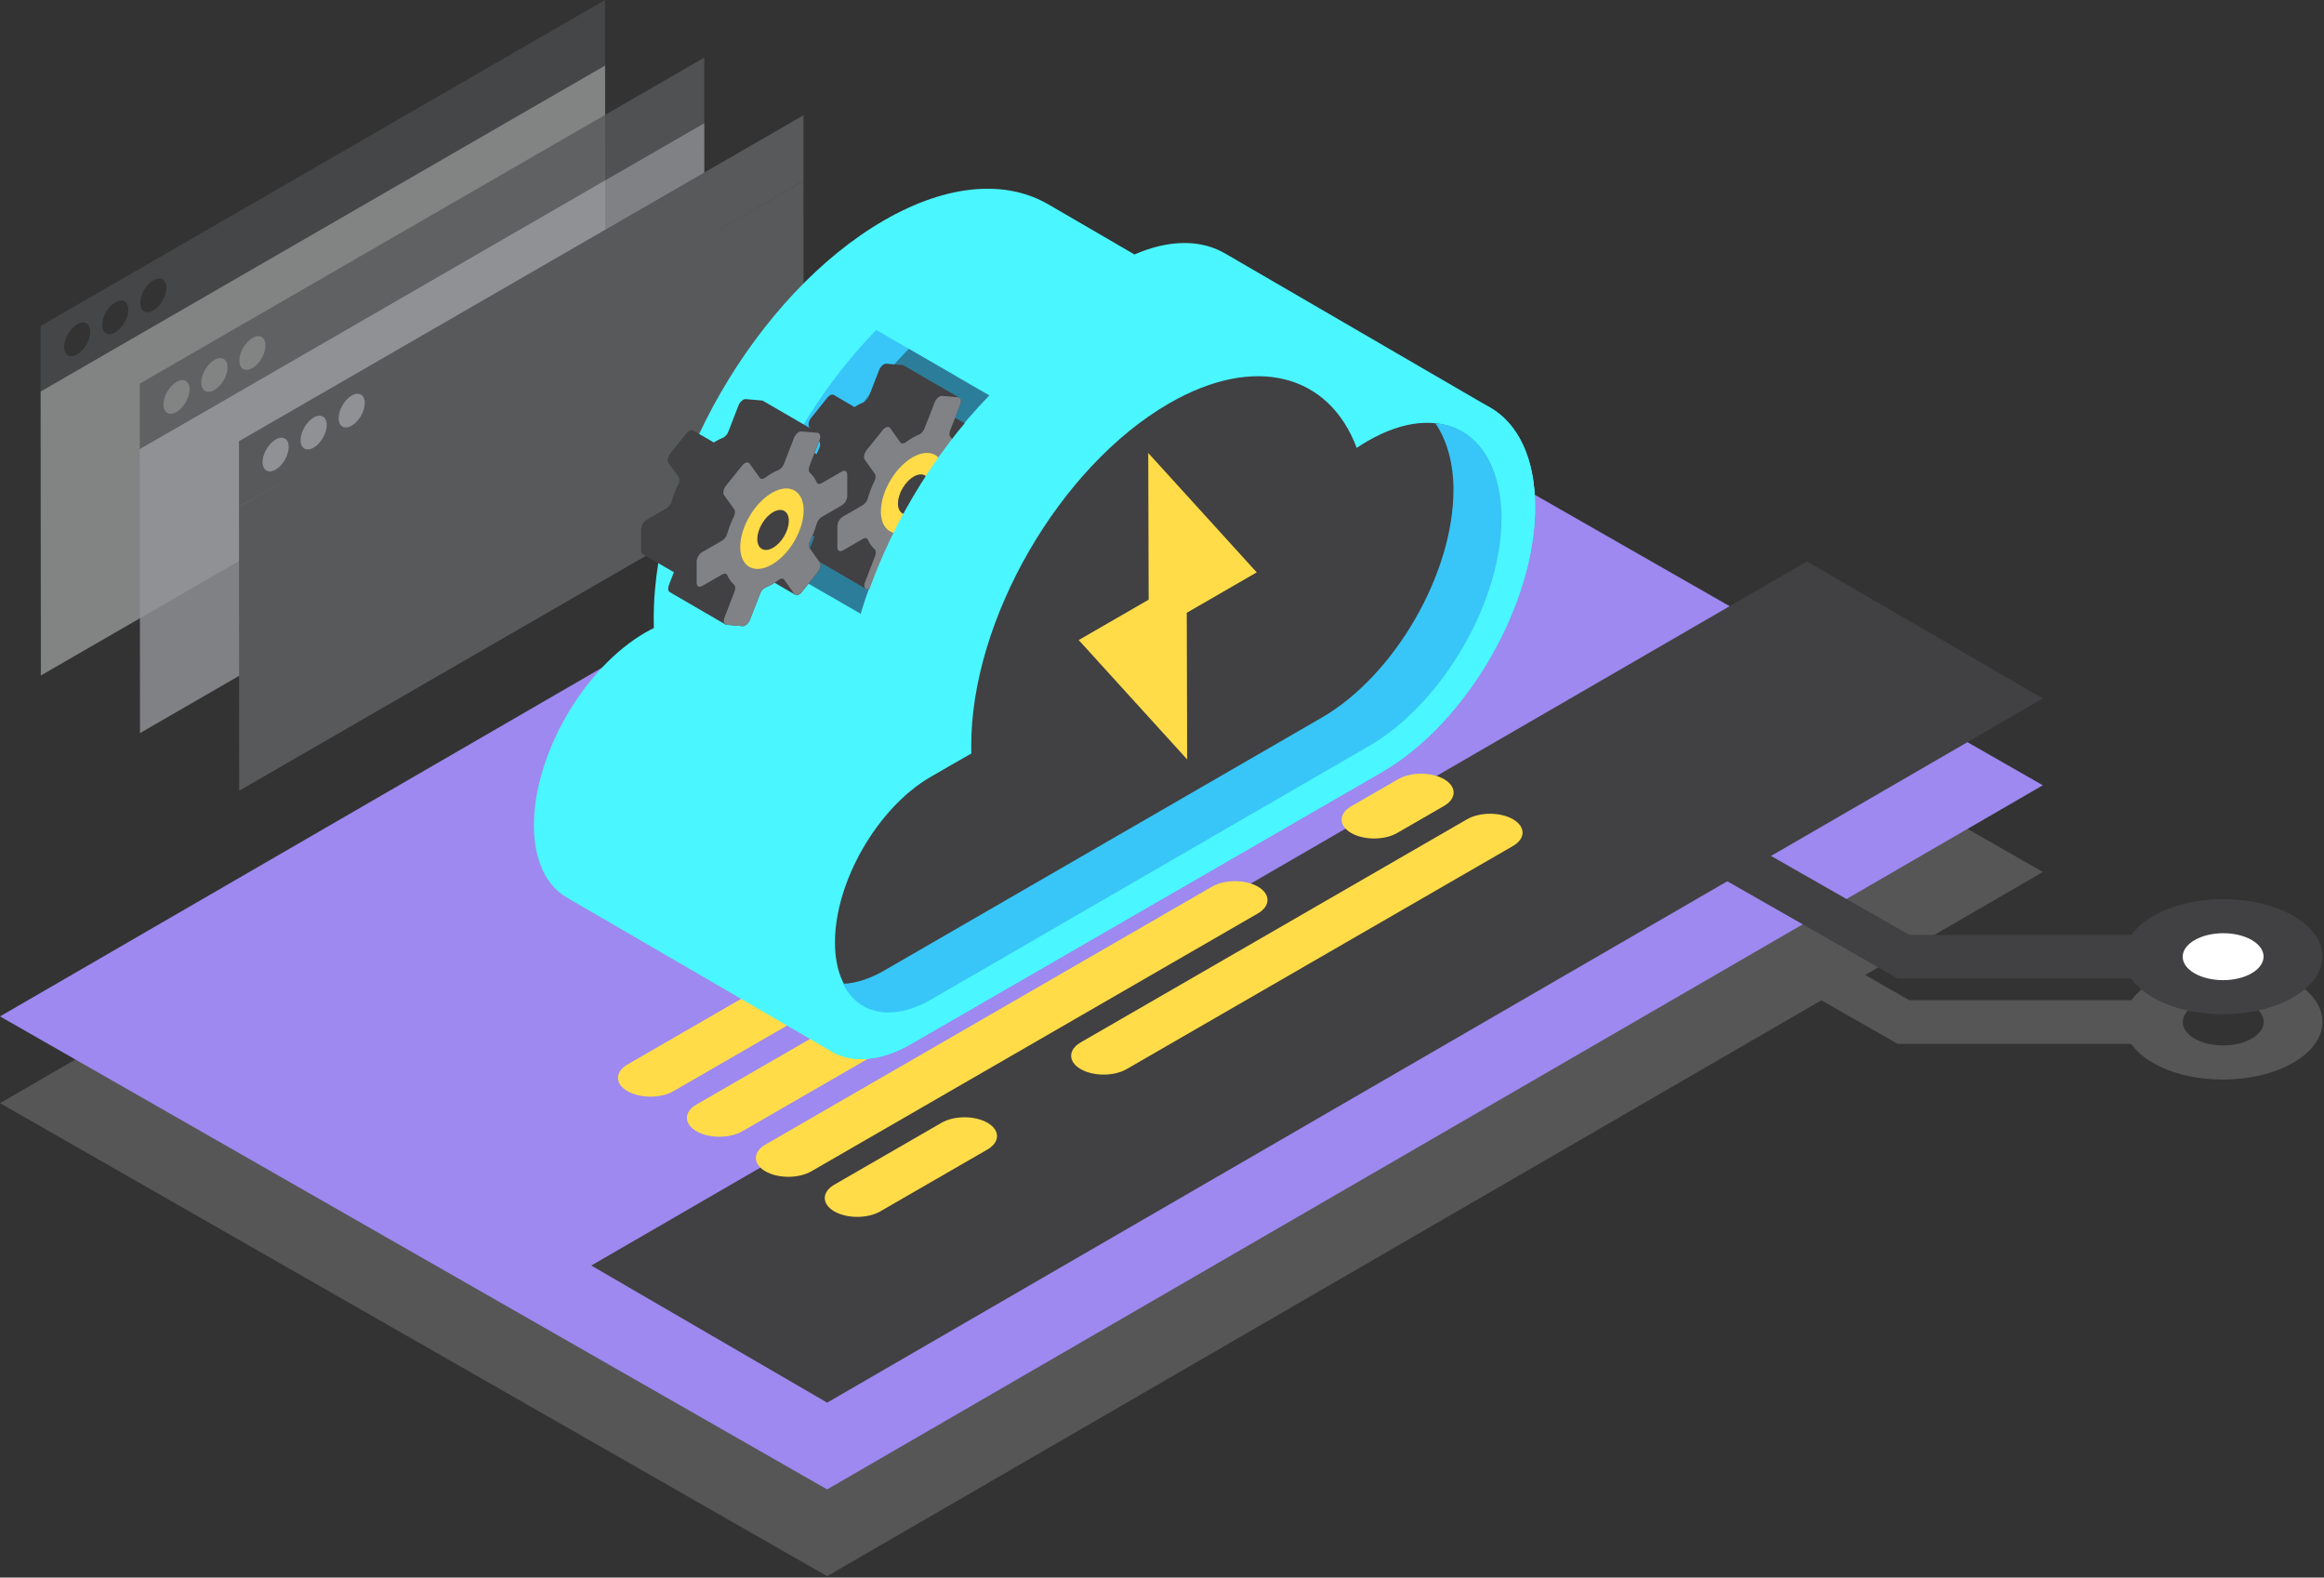 <?xml version="1.0" encoding="UTF-8"?>
<svg width="1422px" height="965px" viewBox="0 0 1422 965" version="1.1" xmlns="http://www.w3.org/2000/svg" xmlns:xlink="http://www.w3.org/1999/xlink">
    <rect x="0" y="0" width="1422" height="965" fill="#333333" stroke="none"/>
    <!-- Generator: Sketch 50.2 (55047) - http://www.bohemiancoding.com/sketch -->
    <title>Asset 2</title>
    <desc>Created with Sketch.</desc>
    <defs></defs>
    <g id="Page-1" stroke="none" stroke-width="1" fill="none" fill-rule="evenodd">
        <g id="Asset-2" fill-rule="nonzero">
            <g id="Group" opacity="0.5" transform="translate(24, 0)">
                <path d="M346.23,40.09 L89.23,189.34 L0.84,239.5 L0.84,199.41 L346.23,0 L346.23,40.09 Z M46.52,203.32 C50.95,200.77 54.52,194.58 54.52,189.49 C54.52,184.4 50.9,182.36 46.52,184.92 C42.14,187.48 38.52,193.66 38.52,198.75 C38.52,203.84 42.13,205.88 46.52,203.32 Z M69.81,189.88 C74.23,187.33 77.81,181.14 77.81,176.05 C77.81,170.96 74.2,168.92 69.81,171.47 C65.42,174.02 61.81,180.22 61.81,185.31 C61.81,190.4 65.42,192.44 69.81,189.88 Z M23.25,216.76 C27.67,214.21 31.25,208.02 31.25,202.93 C31.25,197.84 27.64,195.8 23.25,198.36 C18.86,200.92 15.25,207.1 15.25,212.18 C15.25,217.26 18.86,219.32 23.25,216.76 Z" id="Shape" fill="#58595B"></path>
                <polygon id="Shape" fill="#D1D3D4" points="346.35 213.77 1 413.18 0.84 239.5 346.23 40.09"></polygon>
            </g>
            <g id="Group" opacity="0.8" transform="translate(85, 35)">
                <path d="M345.93,40.33 L88.93,189.58 L0.54,239.75 L0.54,199.66 L345.93,0.24 L345.93,40.33 Z M46.22,203.57 C50.65,201.01 54.22,194.82 54.22,189.74 C54.22,184.66 50.59,182.61 46.17,185.16 C41.75,187.71 38.17,193.91 38.17,198.99 C38.17,204.07 41.78,206.12 46.17,203.57 L46.22,203.57 Z M69.46,190.13 C73.88,187.57 77.46,181.38 77.46,176.3 C77.46,171.22 73.85,169.16 69.46,171.72 C65.07,174.28 61.46,180.47 61.46,185.55 C61.46,190.63 65.07,192.69 69.46,190.13 Z M23,217 C27.42,214.44 31,208.25 31,203.17 C31,198.09 27.39,196.03 23,198.59 C18.61,201.15 15,207.33 15,212.42 C15,217.51 18.61,219.55 23,217 Z" id="Shape" fill="#58595B"></path>
                <polygon id="Shape" fill="#939598" points="346.05 214 0.66 413.42 0.54 239.75 345.93 40.33"></polygon>
            </g>
            <g id="Group" transform="translate(146, 70)" fill="#58595B">
                <path d="M345.63,40.58 L88.63,189.83 L0.24,240 L0.24,199.9 L345.63,0.49 L345.63,40.58 Z M45.92,203.81 C50.35,201.26 53.92,195.07 53.92,189.98 C53.92,184.89 50.3,182.85 45.92,185.41 C41.54,187.97 37.92,194.15 37.92,199.23 C37.92,204.31 41.54,206.37 45.92,203.81 Z M69.2,190.37 C73.63,187.82 77.2,181.63 77.2,176.54 C77.2,171.45 73.59,169.41 69.2,171.96 C64.81,174.51 61.2,180.71 61.2,185.8 C61.2,190.89 64.81,192.93 69.2,190.37 Z M22.65,217.25 C27.07,214.7 30.65,208.51 30.65,203.42 C30.65,198.33 27.04,196.29 22.65,198.84 C18.26,201.39 14.65,207.59 14.65,212.67 C14.65,217.75 18.26,219.81 22.65,217.25 Z" id="Shape"></path>
                <polygon id="Shape" points="345.75 214.25 0.36 413.67 0.24 240 345.63 40.58"></polygon>
            </g>
            <g id="Group" transform="translate(0, 191)">
                <path d="M1403.41,409.29 C1379.76,395.54 1341.29,395.54 1317.48,409.29 C1312.263,412.136 1307.717,416.067 1304.15,420.82 L1168.27,420.82 L1141.27,405.39 L1250.01,342.39 L743.85,53.09 L0,483.8 L506.11,773.14 L1114.47,420.88 L1161.19,447.53 L1304,447.53 C1307.519,452.278 1312.022,456.211 1317.2,459.06 C1340.85,472.81 1379.33,472.81 1403.13,459.06 C1426.93,445.31 1427.06,423 1403.41,409.29 Z M1377.77,444.29 C1368.06,449.89 1352.37,449.89 1342.77,444.29 C1333.17,438.69 1333.17,429.6 1342.88,423.99 C1352.59,418.38 1368.28,418.39 1377.93,423.99 C1387.58,429.59 1387.48,438.72 1377.77,444.33 L1377.77,444.29 Z" id="Shape" fill="#A7A9AC" opacity="0.3"></path>
                <polygon id="Shape" fill="#9D89EF" points="0 430.72 506.11 720.06 1249.96 289.35 743.85 0.01"></polygon>
                <polygon id="Shape" fill="#414042" points="361.8 583.12 506.11 666.98 1249.96 236.27 1105.65 152.41"></polygon>
                <polygon id="Shape" fill="#414042" points="1161.19 407.56 1318.93 407.56 1318.93 380.85 1168.27 380.85 989.84 279.07 976.61 302.27"></polygon>
                <g transform="translate(1299, 359)" id="Shape">
                    <path d="M18.48,10.32 C-5.33,24.06 -5.45,46.32 18.2,60.09 C41.85,73.86 80.33,73.84 104.13,60.09 C127.93,46.34 128.06,24.09 104.41,10.32 C80.76,-3.45 42.29,-3.43 18.48,10.32 Z" fill="#414042"></path>
                    <path d="M43.84,25.05 C34.13,30.66 34.08,39.75 43.73,45.35 C53.38,50.95 69.06,50.96 78.73,45.35 C88.4,39.74 88.49,30.65 78.85,25.04 C69.21,19.43 53.55,19.45 43.84,25.05 Z" fill="#FFFFFF"></path>
                </g>
            </g>
            <g id="Group" transform="translate(326, 115)">
                <g transform="translate(52, 309)" fill="#FFDC48" id="Shape">
                    <path d="M364.44,20.16 C356.63,24.67 356.58,31.99 364.35,36.5 C372.12,41.01 384.74,41.01 392.56,36.5 L421.2,20 C429.01,15.49 429.05,8.17 421.29,3.66 C413.53,-0.85 400.89,-0.85 393.08,3.66 L364.44,20.16 Z"></path>
                    <path d="M349.68,77.54 C341.86,82.06 341.83,89.37 349.59,93.88 C357.35,98.39 369.98,98.4 377.8,93.88 L463.38,44.48 C471.19,39.96 471.23,32.65 463.47,28.13 C455.71,23.61 443.07,23.62 435.26,28.13 L349.68,77.54 Z"></path>
                    <g transform="translate(0, 65)">
                        <path d="M283.29,148.6 C275.48,153.11 275.44,160.43 283.2,164.94 C290.96,169.45 303.6,169.45 311.41,164.94 L547.74,28.5 C555.55,23.99 555.59,16.67 547.83,12.16 C540.07,7.65 527.43,7.65 519.62,12.16 L283.29,148.6 Z"></path>
                        <path d="M6,162.1 C-1.82,166.61 -1.86,173.93 5.91,178.44 C13.68,182.95 26.3,182.95 34.12,178.44 L307.32,20.71 C315.13,16.2 315.17,8.88 307.41,4.37 C299.65,-0.14 287.01,-0.14 279.2,4.37 L6,162.1 Z"></path>
                        <path d="M48.19,186.61 C40.37,191.12 40.33,198.44 48.1,202.95 C55.87,207.46 68.49,207.46 76.31,202.95 L292.55,78.1 C300.37,73.59 300.41,66.27 292.65,61.76 C284.89,57.25 272.25,57.25 264.44,61.76 L48.19,186.61 Z"></path>
                        <path d="M90.37,211.12 C82.55,215.63 82.51,222.95 90.27,227.46 C98.03,231.97 110.67,231.97 118.49,227.46 L391.68,69.74 C399.49,65.22 399.53,57.91 391.77,53.39 C384.01,48.87 371.37,48.88 363.56,53.39 L90.37,211.12 Z"></path>
                        <path d="M132.55,235.63 C124.73,240.14 124.69,247.46 132.45,251.97 C140.21,256.48 152.85,256.49 160.66,251.97 L226.17,214.16 C233.99,209.64 234.02,202.33 226.26,197.82 C218.5,193.31 205.87,193.3 198.05,197.82 L132.55,235.63 Z"></path>
                    </g>
                    <path d="M448.8,69.18 C440.98,73.69 440.94,81.01 448.71,85.52 C456.48,90.03 469.1,90.03 476.92,85.52 L505.56,69 C513.37,64.49 513.41,57.17 505.65,52.66 C497.89,48.15 485.25,48.14 477.44,52.66 L448.8,69.18 Z"></path>
                </g>
                <g>
                    <g id="Shape">
                        <path d="M68.93,271.89 C70.66,270.89 72.38,270 74.09,269.16 C74.03,267.4 73.99,265.63 73.99,263.84 C73.73,174.15 136.8,64.91 214.86,19.84 C254.14,-2.84 289.72,-4.94 315.41,9.99 L368.17,40.65 C389.69,31.29 408.99,31.54 423.53,40 L585.84,134.32 L585.68,134.23 C602.68,144.02 613.24,164.95 613.32,194.74 C613.49,254.52 571.46,327.34 519.43,357.37 L231.69,523.5 C212.12,534.8 194.46,535.5 181.94,527.6 C182.29,527.82 182.63,528.06 182.99,528.27 L20.68,433.94 C8.39,426.8 0.77,411.62 0.68,390.05 C0.59,346.61 31.13,293.71 68.93,271.89 Z" fill="#4AF6FF"></path>
                        <path d="M377.17,114.15 C299.17,159.22 236.05,268.46 236.3,358.15 C236.3,359.94 236.35,361.71 236.4,363.46 C234.7,364.3 232.98,365.19 231.24,366.19 C193.45,388 162.9,440.93 163,484.36 C163.1,527.79 193.86,545.31 231.66,523.49 L519.43,357.36 C571.43,327.36 613.49,254.51 613.32,194.73 C613.15,134.95 570.84,110.83 518.81,140.87 C516.143,142.41 513.507,144.077 510.9,145.87 C491.43,93.66 438.86,78.54 377.17,114.15 Z" fill="#4AF6FF"></path>
                        <path d="M389.29,131.78 C322.29,170.49 268.09,264.31 268.29,341.33 C268.29,342.87 268.29,344.39 268.38,345.9 C266.91,346.62 244.95,359.35 243.46,360.21 C211,379 184.79,424.38 184.9,461.68 C185.01,498.98 211.41,514.02 243.9,495.28 L511.46,340.65 C556.14,314.85 592.24,252.32 592.09,200.98 C591.94,149.64 555.61,128.93 510.93,154.73 C508.643,156.063 506.377,157.483 504.13,158.99 C487.41,114.19 442.26,101.2 389.29,131.78 Z" fill="#414042"></path>
                        <path d="M215.11,478.62 L482.7,324 C527.38,298.2 563.48,235.67 563.33,184.34 C563.33,167.72 558.95,153.57 552.27,143.91 C576.47,145.63 592.65,167.99 592.74,201.83 C592.89,253.16 556.29,315.57 511.61,341.36 L243.79,496.36 C219.72,510.25 199.07,505.36 189.91,486.79 C197.51,486.5 206.16,483.79 215.11,478.62 Z" fill="#37C6F7"></path>
                    </g>
                    <polygon id="Shape" fill="#FFDC48" points="376.58 162.08 376.84 251.81 334.03 276.52 400.4 349.55 400.15 259.83 442.96 235.11"></polygon>
                    <g transform="translate(131, 86)">
                        <g id="Shape">
                            <path d="M49.7,162.92 L0.51,134.48 C15.22,85.69 43.67,37.27 79.14,0.85 L128.51,29.39 C93,65.74 64.49,114.12 49.7,162.92 Z" fill="#37C6F7"></path>
                            <path d="M69.59,174.44 L20.4,146 C35.11,97.2 63.56,48.79 99.03,12.36 L148.4,40.9 C112.89,77.26 84.38,125.64 69.59,174.44 Z" fill="#2C7D99"></path>
                        </g>
                        <g transform="translate(21, 21)">
                            <g id="Shape">
                                <path d="M3.61,74.3 L16,67.18 C17.481,66.215 18.564,64.749 19.05,63.05 C20.108,59.426 21.476,55.899 23.14,52.51 C23.96,50.8 24.06,49.08 23.38,48.12 L17.18,39.4 C16.26,38.11 16.8,35.48 18.38,33.52 L28.21,21.29 C28.667,20.705 29.226,20.207 29.86,19.82 C30.55,19.331 31.448,19.244 32.22,19.59 L44.83,27 C45.32,26.69 45.83,26.37 46.31,26.08 C47.633,25.328 49.003,24.66 50.41,24.08 C50.573,24.018 50.731,23.941 50.88,23.85 C52.189,23.011 53.19,21.768 53.73,20.31 L59.86,4.47 C60.404,3.006 61.407,1.757 62.72,0.91 C63.216,0.599 63.795,0.446 64.38,0.47 L74.25,1.32 C74.497,1.338 74.737,1.413 74.95,1.54 L108.95,21.29 L108.84,21.29 C109.95,21.83 110.25,23.59 109.47,25.61 L106.42,33.5 L125.49,44.58 C126.184,45.053 126.567,45.864 126.49,46.7 L126.49,59.78 C126.365,62.101 125.138,64.223 123.19,65.49 L110.86,72.61 C109.374,73.571 108.286,75.038 107.8,76.74 C106.741,80.366 105.376,83.895 103.72,87.29 C102.89,88.98 102.8,90.72 103.47,91.67 L109.68,100.38 C110.59,101.67 110.06,104.31 108.48,106.28 L98.64,118.5 C98.189,119.085 97.633,119.58 97,119.96 C96.258,120.52 95.247,120.564 94.46,120.07 L94.64,120.2 L82,112.7 C81.5,113.01 81,113.33 80.51,113.62 C79.189,114.376 77.819,115.044 76.41,115.62 C76.253,115.689 76.099,115.765 75.95,115.85 C74.641,116.693 73.64,117.939 73.1,119.4 L66.96,135.24 C66.419,136.706 65.415,137.956 64.1,138.8 C63.607,139.111 63.032,139.264 62.45,139.24 L52.57,138.39 C52.244,138.363 51.933,138.238 51.68,138.03 C51.75,138.08 51.8,138.14 51.87,138.18 L17.87,118.43 C16.87,117.83 16.58,116.1 17.34,114.15 L20.39,106.26 L1.32,95.18 C0.626,94.703 0.244,93.889 0.32,93.05 L0.32,79.98 C0.451,77.671 1.672,75.562 3.61,74.3 Z" fill="#414042"></path>
                                <path d="M63.8,39.57 C63.166,39.957 62.607,40.455 62.15,41.04 L52.31,53.27 C50.73,55.27 50.2,57.86 51.11,59.16 L57.32,67.87 C57.99,68.87 57.9,70.55 57.07,72.26 C55.415,75.651 54.053,79.177 53,82.8 C52.529,84.492 51.464,85.959 50,86.93 L37.66,94.05 C35.713,95.317 34.49,97.44 34.37,99.76 L34.37,112.84 C34.37,114.94 35.86,115.78 37.69,114.73 L50,107.61 C51.35,106.83 52.56,107.06 53.07,108.21 C54.014,110.418 55.422,112.396 57.2,114.01 C58.04,114.75 58.14,116.37 57.47,118.09 L51.34,133.93 C50.43,136.27 50.98,138.29 52.56,138.42 L62.44,139.27 C63.022,139.294 63.597,139.141 64.09,138.83 C65.405,137.986 66.409,136.736 66.95,135.27 L73.09,119.43 C73.63,117.969 74.631,116.723 75.94,115.88 C76.089,115.795 76.243,115.719 76.4,115.65 C77.809,115.074 79.179,114.406 80.5,113.65 C81.917,112.828 83.286,111.927 84.6,110.95 C84.748,110.842 84.901,110.742 85.06,110.65 C86.23,109.97 87.33,110.05 87.93,110.89 L94.13,119.61 C94.75,120.47 95.86,120.51 97.01,119.85 C97.643,119.47 98.199,118.975 98.65,118.39 L108.49,106.17 C110.07,104.17 110.6,101.56 109.69,100.27 L103.48,91.56 C102.81,90.61 102.9,88.87 103.73,87.18 C105.386,83.785 106.751,80.256 107.81,76.63 C108.296,74.928 109.384,73.461 110.87,72.5 L123.2,65.38 C125.148,64.113 126.375,61.991 126.5,59.67 L126.5,46.59 C126.5,44.5 125.01,43.65 123.18,44.7 L110.85,51.82 C109.5,52.6 108.29,52.36 107.78,51.23 C106.835,49.02 105.427,47.039 103.65,45.42 C102.81,44.68 102.71,43.07 103.38,41.34 L109.51,25.5 C110.42,23.15 109.87,21.14 108.29,21.01 L98.42,20.16 C97.835,20.138 97.257,20.291 96.76,20.6 C95.447,21.447 94.444,22.696 93.9,24.16 L87.71,40 C87.183,41.463 86.184,42.708 84.87,43.54 C84.719,43.629 84.562,43.706 84.4,43.77 C82.992,44.367 81.622,45.051 80.3,45.82 C78.882,46.636 77.513,47.534 76.2,48.51 C76.04,48.62 75.89,48.73 75.73,48.82 C74.56,49.49 73.47,49.41 72.87,48.57 L66.67,39.85 C66.05,39 64.94,38.92 63.8,39.57 Z" fill="#808285"></path>
                            </g>
                            <g transform="translate(52, 48)" id="Oval">
                                <ellipse fill="#FFDC48" transform="translate(28.383, 31.667) rotate(-58.94) translate(-28.383, -31.667) " cx="28.383" cy="31.667" rx="27.14" ry="15.67"></ellipse>
                                <ellipse fill="#414042" transform="translate(29.07, 32.428) rotate(-58.94) translate(-29.07, -32.428) " cx="29.07" cy="32.428" rx="13.49" ry="7.79"></ellipse>
                            </g>
                        </g>
                        <path d="M119.21,202.9 L70,174.47 C84.71,125.67 113.16,77.25 148.63,40.83 L198,69.37 C162.51,105.73 134,154.11 119.21,202.9 Z" id="Shape" fill="#4AF6FF"></path>
                    </g>
                    <g transform="translate(66, 129)">
                        <g id="Shape">
                            <path d="M3.57,74 L15.9,66.88 C17.383,65.917 18.466,64.45 18.95,62.75 C19.998,59.138 21.353,55.622 23,52.24 C23.83,50.53 23.92,48.81 23.25,47.85 L17.04,39.13 C16.12,37.84 16.66,35.21 18.24,33.25 L28.11,21 C28.567,20.411 29.13,19.913 29.77,19.53 C30.457,19.041 31.352,18.953 32.12,19.3 L44.78,26.66 C45.27,26.35 45.78,26.03 46.27,25.75 C47.593,24.996 48.962,24.328 50.37,23.75 C50.532,23.684 50.689,23.607 50.84,23.52 C52.146,22.68 53.143,21.437 53.68,19.98 L59.82,4.14 C60.357,2.674 61.357,1.424 62.67,0.58 C63.166,0.269 63.745,0.116 64.33,0.14 L74.2,0.99 C74.45,1.008 74.693,1.084 74.91,1.21 L108.91,20.96 L108.8,20.91 C109.91,21.45 110.22,23.21 109.44,25.23 L106.38,33.12 L125.46,44.2 C126.157,44.67 126.541,45.483 126.46,46.32 L126.46,59.4 C126.335,61.721 125.108,63.843 123.16,65.11 L110.83,72.23 C109.347,73.194 108.261,74.66 107.77,76.36 C106.711,79.986 105.346,83.515 103.69,86.91 C102.86,88.6 102.77,90.34 103.44,91.29 L109.65,100 C110.57,101.29 110.03,103.94 108.45,105.9 L98.62,118.12 C98.166,118.705 97.606,119.2 96.97,119.58 C96.232,120.141 95.224,120.185 94.44,119.69 L94.61,119.82 L81.95,112.46 C81.46,112.77 80.95,113.09 80.46,113.38 C79.139,114.136 77.769,114.804 76.36,115.38 C76.206,115.449 76.056,115.525 75.91,115.61 C74.595,116.45 73.59,117.696 73.05,119.16 L66.89,135 C66.349,136.466 65.345,137.716 64.03,138.56 C63.538,138.871 62.962,139.025 62.38,139 L52.51,138.15 C52.183,138.127 51.871,138.001 51.62,137.79 C51.679,137.845 51.742,137.896 51.81,137.94 L17.81,118.19 C16.81,117.59 16.53,115.87 17.28,113.91 L20.34,106.02 L1.26,94.94 C0.568,94.466 0.186,93.655 0.26,92.82 L0.26,79.74 C0.381,77.407 1.612,75.274 3.57,74 Z" fill="#414042"></path>
                            <path d="M63.75,39.31 C63.114,39.69 62.554,40.185 62.1,40.77 L52.27,53 C50.69,55 50.15,57.59 51.07,58.89 L57.27,67.6 C57.95,68.6 57.85,70.28 57.03,71.99 C55.368,75.38 54,78.906 52.94,82.53 C52.456,84.23 51.373,85.697 49.89,86.66 L37.55,93.78 C35.607,95.051 34.385,97.171 34.26,99.49 L34.26,112.57 C34.26,114.67 35.74,115.51 37.57,114.46 L50,107.34 C51.34,106.56 52.55,106.79 53.06,107.94 C54.012,110.143 55.419,112.12 57.19,113.74 C58.03,114.48 58.13,116.1 57.46,117.82 L51.33,133.66 C50.42,136.01 50.97,138.02 52.56,138.15 L62.43,139 C63.012,139.025 63.588,138.871 64.08,138.56 C65.395,137.716 66.399,136.466 66.94,135 L73,119.16 C73.54,117.696 74.545,116.45 75.86,115.61 C76.006,115.525 76.156,115.449 76.31,115.38 C77.719,114.804 79.089,114.136 80.41,113.38 C81.828,112.561 83.197,111.659 84.51,110.68 L84.97,110.38 C86.14,109.7 87.24,109.78 87.84,110.62 L94.04,119.34 C94.66,120.21 95.77,120.24 96.92,119.58 C97.556,119.2 98.116,118.705 98.57,118.12 L108.4,105.9 C109.98,103.9 110.52,101.29 109.6,100 L103.39,91.29 C102.72,90.34 102.81,88.61 103.64,86.91 C105.296,83.515 106.661,79.986 107.72,76.36 C108.211,74.66 109.297,73.194 110.78,72.23 L123.11,65.11 C125.058,63.843 126.285,61.721 126.41,59.4 L126.41,46.32 C126.41,44.23 124.92,43.38 123.09,44.43 L110.76,51.55 C109.41,52.33 108.2,52.09 107.69,50.96 C106.748,48.751 105.339,46.773 103.56,45.16 C102.73,44.41 102.62,42.8 103.29,41.07 L109.43,25.23 C110.33,22.88 109.78,20.88 108.2,20.74 L98.33,19.89 C97.746,19.872 97.169,20.025 96.67,20.33 C95.357,21.177 94.354,22.426 93.81,23.89 L87.68,39.73 C87.142,41.19 86.141,42.433 84.83,43.27 C84.681,43.361 84.523,43.438 84.36,43.5 C82.953,44.08 81.584,44.748 80.26,45.5 C78.846,46.322 77.477,47.22 76.16,48.19 C76.012,48.306 75.855,48.41 75.69,48.5 C74.53,49.17 73.43,49.09 72.84,48.25 L66.63,39.53 C66,38.69 64.89,38.65 63.75,39.31 Z" fill="#808285"></path>
                        </g>
                        <g transform="translate(52, 48)" id="Oval">
                            <ellipse fill="#FFDC48" transform="translate(28.331, 31.401) rotate(-58.94) translate(-28.331, -31.401) " cx="28.331" cy="31.401" rx="27.14" ry="15.67"></ellipse>
                            <ellipse fill="#414042" transform="translate(29.028, 32.162) rotate(-58.94) translate(-29.028, -32.162) " cx="29.028" cy="32.162" rx="13.49" ry="7.79"></ellipse>
                        </g>
                    </g>
                </g>
            </g>
        </g>
    </g>
</svg>